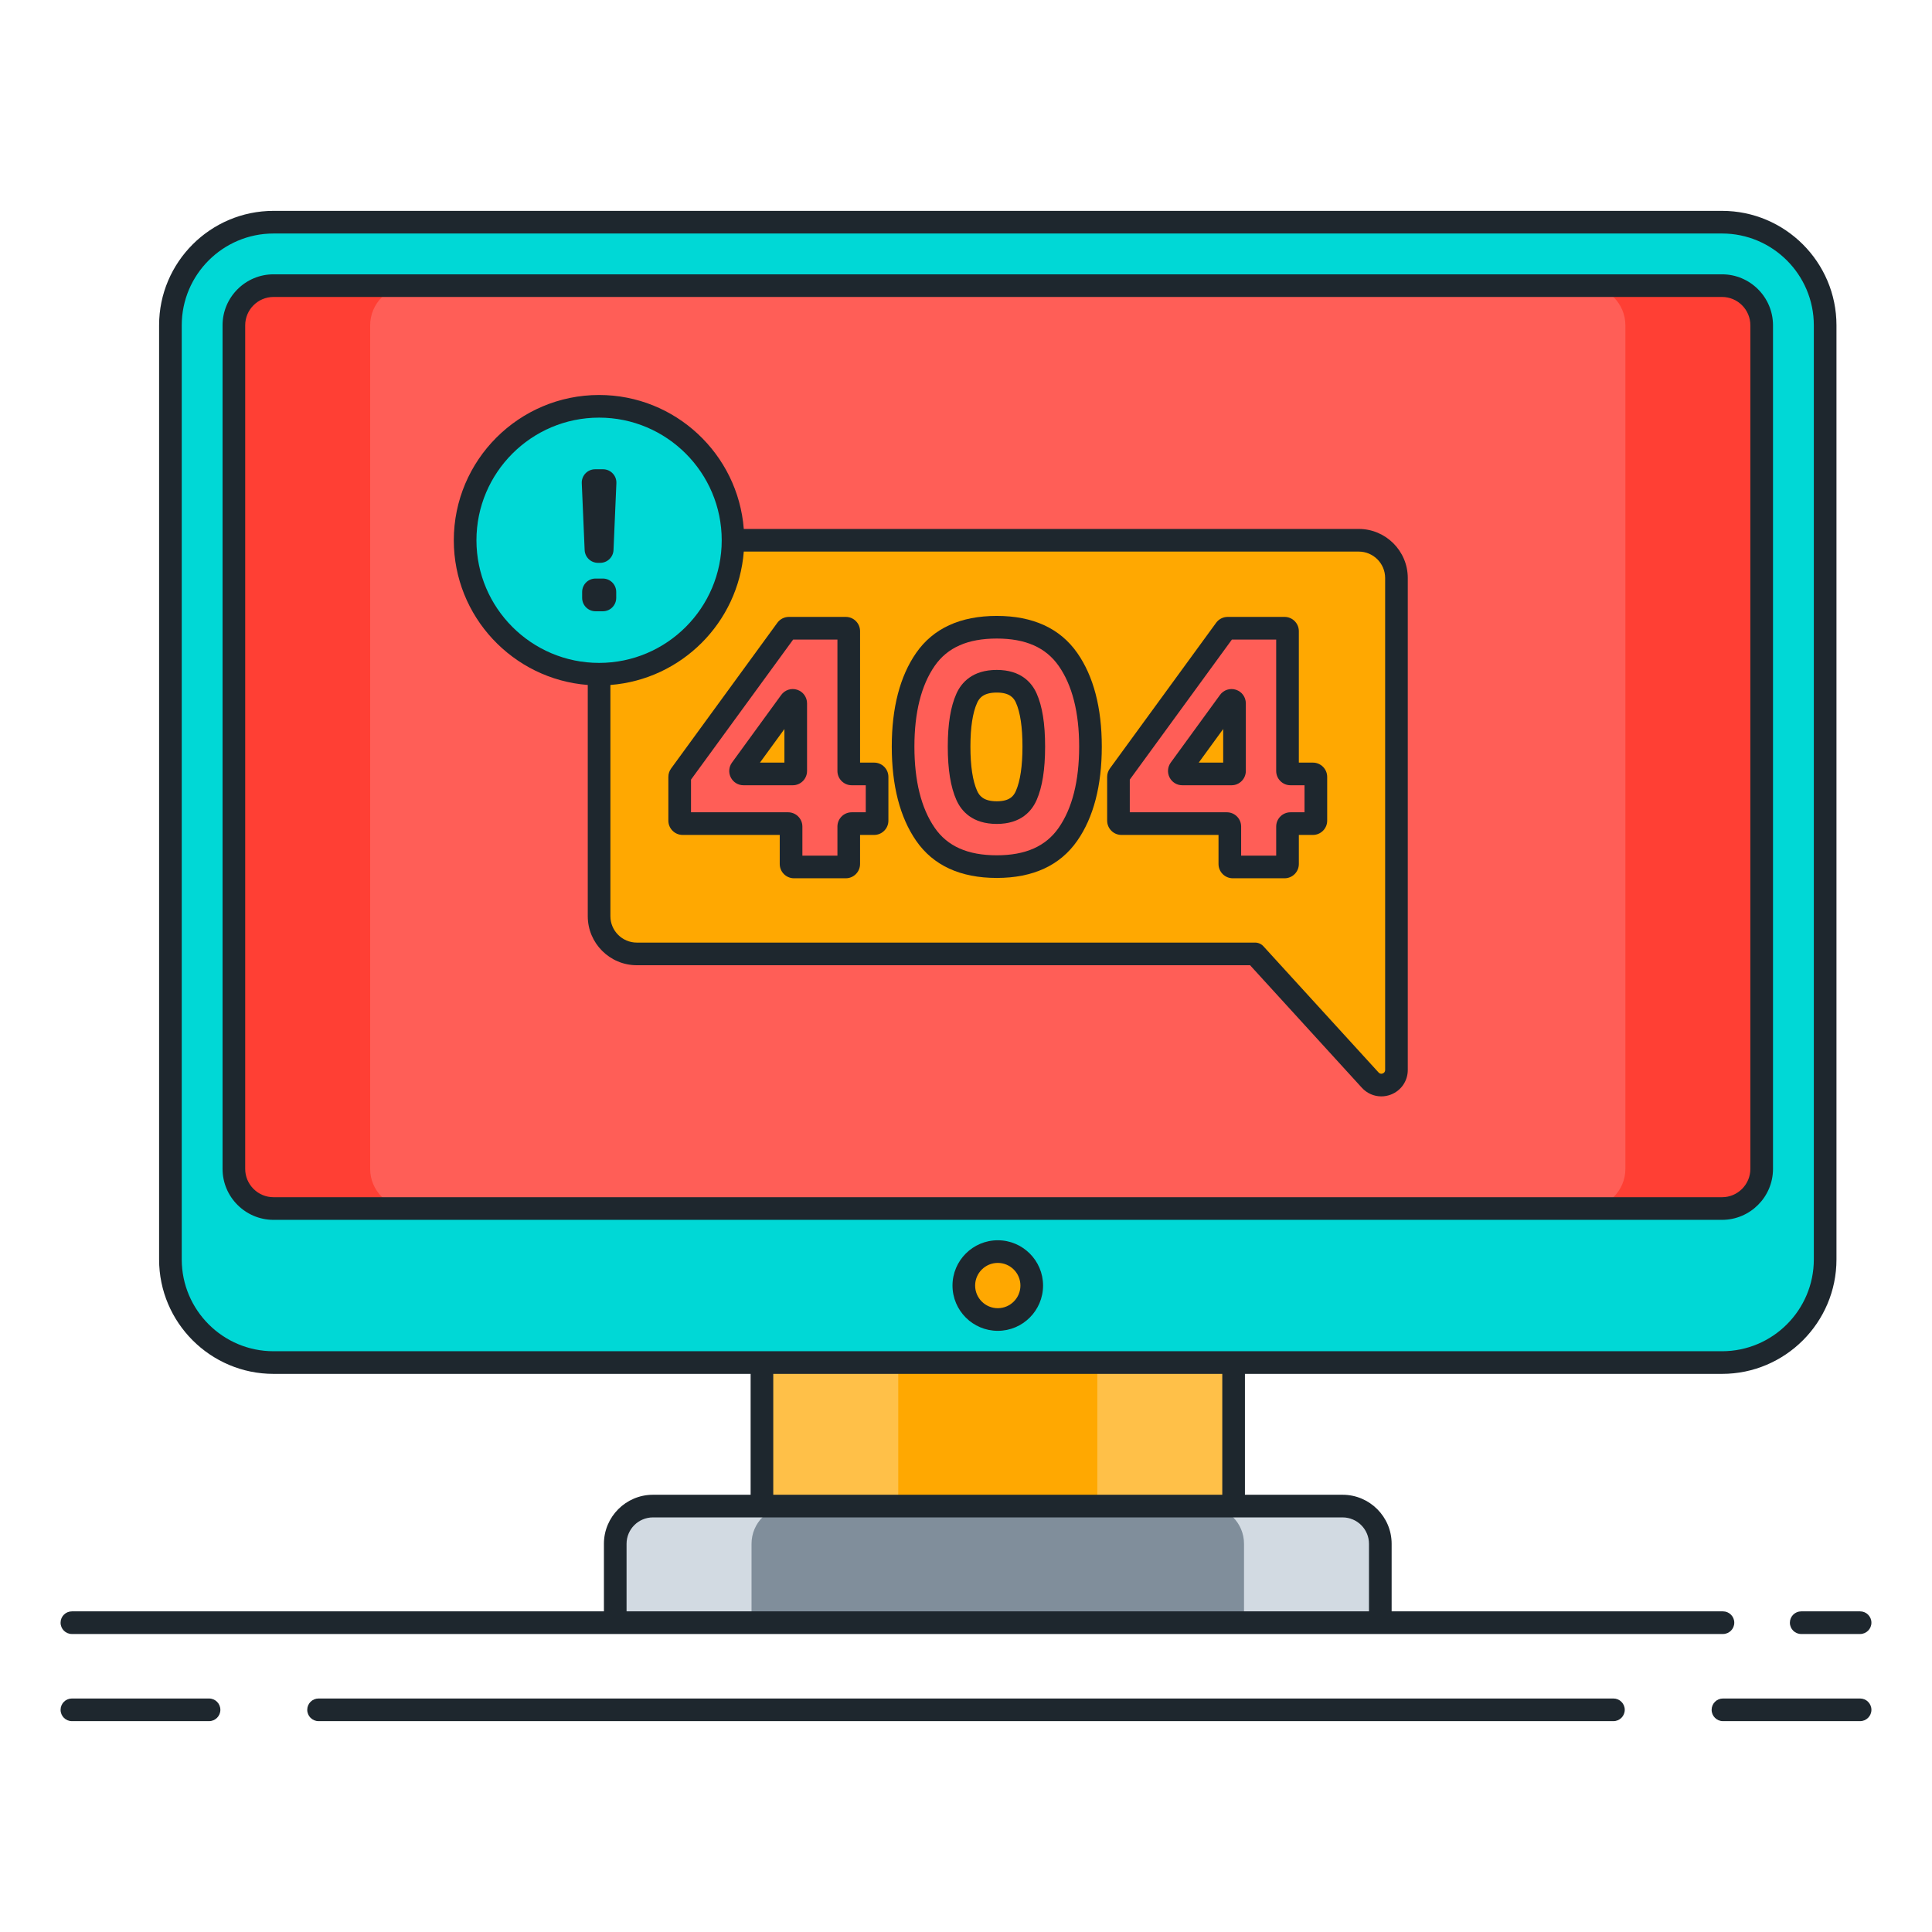 <svg
  id="Layer_1"
  enable-background="new 0 0 256 256"
  height="512"
  viewBox="0 0 256 256"
  width="512"
  xmlns="http://www.w3.org/2000/svg"
>
  <g>
    <path
      d="m36.245 180.546c-7.535 0-13.665-6.13-13.665-13.665v-123.776c0-7.535 6.13-13.665 13.665-13.665h191.931c7.535 0 13.665 6.13 13.665 13.665v123.776c0 7.535-6.13 13.665-13.665 13.665z"
      fill="#00d8d6"
    />
    <path
      d="m233.432 154.881c0 2.891-2.365 5.256-5.256 5.256h-191.931c-2.891 0-5.256-2.365-5.256-5.256v-111.776c0-2.891 2.365-5.256 5.256-5.256h191.931c2.891 0 5.256 2.365 5.256 5.256z"
      fill="#ff5e57"
    />
    <g>
      <path
        d="m49.048 154.881v-111.776c0-2.891 2.365-5.256 5.256-5.256h-18.059c-2.891 0-5.256 2.365-5.256 5.256v111.777c0 2.891 2.365 5.256 5.256 5.256h18.059c-2.891-.001-5.256-2.366-5.256-5.257z"
        fill="#ff3f34"
      />
    </g>
    <g>
      <path
        d="m215.373 154.881v-111.776c0-2.891-2.365-5.256-5.256-5.256h18.059c2.891 0 5.256 2.365 5.256 5.256v111.777c0 2.891-2.365 5.256-5.256 5.256h-18.059c2.891-.001 5.256-2.366 5.256-5.257z"
        fill="#ff3f34"
      />
    </g>
    <path d="m100.962 180.546h62.496v19.017h-62.496z" fill="#ffa801" />
    <g><path d="m100.962 180.546h18.059v19.017h-18.059z" fill="#ffc048" /></g>
    <g><path d="m145.4 180.546h18.059v19.017h-18.059z" fill="#ffc048" /></g>
    <circle cx="132.211" cy="170.342" fill="#ffa801" r="4.5" />
    <path
      d="m182.898 215.014h-101.375v-10.45c0-2.761 2.239-5 5-5h91.375c2.761 0 5 2.239 5 5z"
      fill="#808e9b"
    />
    <g>
      <path
        d="m104.582 199.564h-18.059c-2.761 0-5 2.239-5 5v10.45h18.059v-10.45c0-2.762 2.238-5 5-5z"
        fill="#d2dae2"
      />
    </g>
    <g>
      <path
        d="m159.839 199.564h18.059c2.761 0 5 2.239 5 5v10.45h-18.059v-10.45c0-2.762-2.238-5-5-5z"
        fill="#d2dae2"
      />
    </g>
    <path
      d="m79.382 76.588v44.809c0 2.761 2.239 5 5 5h81.921l15.259 16.723c1.231 1.349 3.477.478 3.477-1.348v-15.375-49.809c0-2.761-2.239-5-5-5h-95.657c-2.762 0-5 2.239-5 5z"
      fill="#ffa801"
    />
    <g fill="#ff5e57">
      <path
        d="m90.064 108.741v-5.799c0-.083.026-.164.075-.231l14.078-19.307c.074-.101.191-.161.316-.161h7.539c.216 0 .391.175.391.391v18.524c0 .216.175.391.391.391h2.973c.216 0 .391.175.391.391v5.8c0 .216-.175.391-.391.391h-2.973c-.216 0-.391.175-.391.391v4.961c0 .216-.175.391-.391.391h-6.86c-.216 0-.391-.175-.391-.391v-4.961c0-.216-.175-.391-.391-.391h-13.975c-.216.001-.391-.174-.391-.39zm14.666-15.778-6.527 8.965c-.188.259-.004.622.316.622h6.527c.216 0 .391-.175.391-.391v-8.965c.001-.38-.484-.537-.707-.231z"
      />
      <path
        d="m119.664 98.927c0-4.86.987-8.71 2.96-11.553 1.973-2.842 5.125-4.263 9.454-4.263 4.3 0 7.445 1.422 9.433 4.263 1.988 2.843 2.982 6.693 2.982 11.553 0 4.889-.994 8.762-2.982 11.619-1.988 2.858-5.132 4.285-9.433 4.285-4.329 0-7.481-1.428-9.454-4.285-1.974-2.857-2.96-6.729-2.96-11.619zm17.318 0c0-2.798-.331-4.941-.994-6.428-.662-1.487-1.966-2.231-3.91-2.231-1.973 0-3.299.751-3.976 2.253-.678 1.502-1.016 3.638-1.016 6.406 0 2.798.338 4.955 1.016 6.472.677 1.517 2.003 2.275 3.976 2.275 1.944 0 3.248-.758 3.91-2.275.663-1.517.994-3.674.994-6.472z"
      />
      <path
        d="m148.203 108.741v-5.799c0-.083.026-.164.075-.231l14.078-19.307c.074-.101.191-.161.316-.161h7.539c.216 0 .391.175.391.391v18.524c0 .216.175.391.391.391h2.973c.216 0 .391.175.391.391v5.8c0 .216-.175.391-.391.391h-2.973c-.216 0-.391.175-.391.391v4.961c0 .216-.175.391-.391.391h-6.86c-.216 0-.391-.175-.391-.391v-4.961c0-.216-.175-.391-.391-.391h-13.973c-.218.001-.393-.174-.393-.39zm14.667-15.778-6.527 8.965c-.188.259-.004.622.316.622h6.527c.216 0 .391-.175.391-.391v-8.965c.001-.38-.484-.537-.707-.231z"
      />
    </g>
    <circle cx="79.382" cy="71.588" fill="#00d8d6" r="17.75" />
    <g fill="#1e272e">
      <path
        d="m27.7 225.06h-18.172c-.829 0-1.5.671-1.5 1.5s.671 1.5 1.5 1.5h18.172c.829 0 1.5-.671 1.5-1.5s-.671-1.5-1.5-1.5z"
      />
      <path
        d="m246.472 225.06h-18.172c-.828 0-1.5.671-1.5 1.5s.672 1.5 1.5 1.5h18.172c.828 0 1.5-.671 1.5-1.5s-.672-1.5-1.5-1.5z"
      />
      <path
        d="m213.788 225.06h-171.577c-.829 0-1.5.671-1.5 1.5s.671 1.5 1.5 1.5h171.577c.828 0 1.5-.671 1.5-1.5s-.672-1.5-1.5-1.5z"
      />
      <path
        d="m237.169 215.014c0 .829.672 1.5 1.5 1.5h7.803c.828 0 1.5-.671 1.5-1.5s-.672-1.5-1.5-1.5h-7.803c-.828 0-1.5.672-1.5 1.5z"
      />
      <path
        d="m9.528 216.514h71.995 101.375 45.402c.828 0 1.5-.671 1.5-1.5s-.672-1.5-1.5-1.5h-43.901v-8.95c0-3.584-2.916-6.5-6.5-6.5h-12.939v-16.018h63.217c8.362 0 15.165-6.803 15.165-15.165v-123.776c0-8.362-6.803-15.165-15.165-15.165h-191.932c-8.362 0-15.165 6.803-15.165 15.165v123.776c0 8.362 6.803 15.165 15.165 15.165h63.217v16.018h-12.939c-3.584 0-6.5 2.916-6.5 6.5v8.95h-70.495c-.829 0-1.5.671-1.5 1.5s.671 1.5 1.5 1.5zm14.553-49.633v-123.776c0-6.708 5.457-12.165 12.165-12.165h191.931c6.708 0 12.165 5.457 12.165 12.165v123.776c0 6.708-5.457 12.165-12.165 12.165h-64.717-62.497-64.718c-6.707 0-12.164-5.457-12.164-12.165zm78.381 15.165h59.497v16.018h-59.497zm-19.439 22.518c0-1.93 1.57-3.5 3.5-3.5h14.439 62.497 14.439c1.93 0 3.5 1.57 3.5 3.5v8.95h-98.375z"
      />
      <path
        d="m234.932 154.881v-111.776c0-3.725-3.03-6.756-6.756-6.756h-191.931c-3.725 0-6.755 3.031-6.755 6.756v111.776c0 3.725 3.03 6.756 6.755 6.756h191.931c3.725 0 6.756-3.031 6.756-6.756zm-202.442 0v-111.776c0-2.071 1.685-3.756 3.755-3.756h191.931c2.071 0 3.756 1.685 3.756 3.756v111.776c0 2.071-1.685 3.756-3.756 3.756h-191.931c-2.071 0-3.755-1.685-3.755-3.756z"
      />
      <path
        d="m132.211 164.342c-3.309 0-6 2.691-6 6s2.692 6 6 6 6-2.691 6-6-2.691-6-6-6zm0 9c-1.654 0-3.001-1.346-3.001-3s1.347-3 3.001-3 3 1.346 3 3-1.346 3-3 3z"
      />
      <path
        d="m180.039 70.088h-81.483c-.77-9.914-9.066-17.75-19.174-17.75-10.614 0-19.25 8.636-19.25 19.25 0 10.108 7.836 18.404 17.75 19.174v30.636c0 3.584 2.916 6.5 6.5 6.5h81.259l14.813 16.234c.68.745 1.614 1.144 2.575 1.144.427 0 .858-.078 1.275-.24 1.357-.526 2.234-1.807 2.234-3.263v-65.185c.001-3.584-2.915-6.5-6.499-6.5zm-116.907 1.5c0-8.96 7.29-16.25 16.25-16.25s16.25 7.29 16.25 16.25-7.29 16.25-16.25 16.25-16.25-7.289-16.25-16.25zm120.407 70.185c0 .283-.174.41-.319.466-.144.056-.357.081-.55-.129l-15.259-16.723c-.284-.312-.687-.489-1.108-.489h-81.921c-1.93 0-3.5-1.57-3.5-3.5v-30.636c9.417-.732 16.942-8.257 17.674-17.674h81.483c1.93 0 3.5 1.57 3.5 3.5z"
      />
      <path
        d="m105.631 91.395c-.78-.254-1.63.021-2.114.686l-6.527 8.966c-.42.578-.48 1.333-.155 1.971s.97 1.033 1.685 1.033h6.527c1.043 0 1.891-.849 1.891-1.892v-8.965c0-.822-.525-1.545-1.307-1.799zm-1.693 9.655h-3.24l3.24-4.45z"
      />
      <path
        d="m115.827 101.05h-1.864v-17.415c0-1.043-.849-1.892-1.892-1.892h-7.539c-.604 0-1.176.292-1.528.777l-14.078 19.307c-.238.326-.364.711-.364 1.115v5.799c0 1.043.849 1.892 1.892 1.892h12.865v3.852c0 1.043.848 1.891 1.891 1.891h6.86c1.043 0 1.892-.848 1.892-1.891v-3.852h1.864c1.043 0 1.891-.849 1.891-1.892v-5.8c.001-1.043-.847-1.891-1.89-1.891zm-1.109 6.582h-1.864c-1.043 0-1.891.848-1.891 1.891v3.852h-4.643v-3.852c0-1.043-.849-1.891-1.892-1.891h-12.865v-4.329l13.534-18.56h5.866v17.415c0 1.043.848 1.892 1.891 1.892h1.864z"
      />
      <path
        d="m132.078 81.611c-4.83 0-8.425 1.651-10.686 4.908-2.142 3.085-3.228 7.26-3.228 12.409 0 5.177 1.085 9.374 3.226 12.471 2.26 3.273 5.856 4.933 10.688 4.933 4.801 0 8.389-1.658 10.664-4.928 2.157-3.1 3.251-7.297 3.251-12.476 0-5.15-1.095-9.327-3.253-12.413-2.276-3.254-5.864-4.904-10.662-4.904zm8.201 28.078c-1.705 2.451-4.388 3.642-8.201 3.642-3.841 0-6.53-1.19-8.22-3.638-1.788-2.587-2.694-6.209-2.694-10.766 0-4.525.906-8.125 2.692-10.698 1.691-2.435 4.38-3.619 8.222-3.619 3.814 0 6.498 1.185 8.203 3.623 1.8 2.572 2.712 6.17 2.712 10.693 0 4.555-.913 8.176-2.714 10.763z"
      />
      <path
        d="m132.078 88.768c-3.248 0-4.699 1.706-5.343 3.136-.773 1.713-1.149 4.011-1.149 7.023 0 3.04.375 5.357 1.146 7.083.644 1.443 2.094 3.164 5.346 3.164 3.222 0 4.651-1.727 5.285-3.175.753-1.725 1.119-4.039 1.119-7.072 0-3.038-.367-5.34-1.124-7.039-.634-1.423-2.065-3.12-5.28-3.12zm2.535 16.03c-.297.68-.83 1.376-2.535 1.376-1.762 0-2.318-.741-2.606-1.387-.588-1.315-.886-3.287-.886-5.86 0-2.542.297-4.49.884-5.79.287-.637.844-1.369 2.608-1.369 1.722 0 2.262.717 2.54 1.341.573 1.289.864 3.246.864 5.818 0 2.576-.292 4.551-.869 5.871z"
      />
      <path
        d="m173.966 101.05h-1.863v-17.415c0-1.043-.849-1.892-1.892-1.892h-7.538c-.604 0-1.177.292-1.528.777l-14.078 19.307c-.237.326-.363.711-.363 1.115v5.799c0 1.043.849 1.892 1.892 1.892h12.864v3.852c0 1.043.849 1.891 1.892 1.891h6.86c1.043 0 1.892-.848 1.892-1.891v-3.852h1.863c1.043 0 1.892-.849 1.892-1.892v-5.8c-.002-1.043-.85-1.891-1.893-1.891zm-1.109 6.582h-1.863c-1.043 0-1.892.848-1.892 1.891v3.852h-4.644v-3.852c0-1.043-.848-1.891-1.891-1.891h-12.865v-4.329l13.533-18.56h5.866v17.415c0 1.043.849 1.892 1.892 1.892h1.863v3.582z"
      />
      <path
        d="m163.771 91.395c-.78-.253-1.631.021-2.114.686l-6.526 8.964c-.421.579-.481 1.334-.156 1.972.324.638.97 1.034 1.686 1.034h6.526c1.043 0 1.892-.849 1.892-1.892v-8.965c-.001-.822-.526-1.545-1.308-1.799zm-1.693 9.655h-3.24l3.24-4.45z"
      />
    </g>
    <g>
      <path
        d="m81.674 64.027-.381 8.858c-.041.948-.821 1.696-1.771 1.696h-.282c-.949 0-1.73-.748-1.771-1.696l-.381-8.858c-.043-1.008.762-1.848 1.771-1.848h1.043c1.01 0 1.815.84 1.772 1.848zm-.022 14.406v.792c0 .979-.794 1.772-1.772 1.772h-.97c-.979 0-1.772-.794-1.772-1.772v-.792c0-.979.794-1.772 1.772-1.772h.97c.978 0 1.772.794 1.772 1.772z"
        fill="#1e272e"
      />
    </g>
  </g>
</svg>
